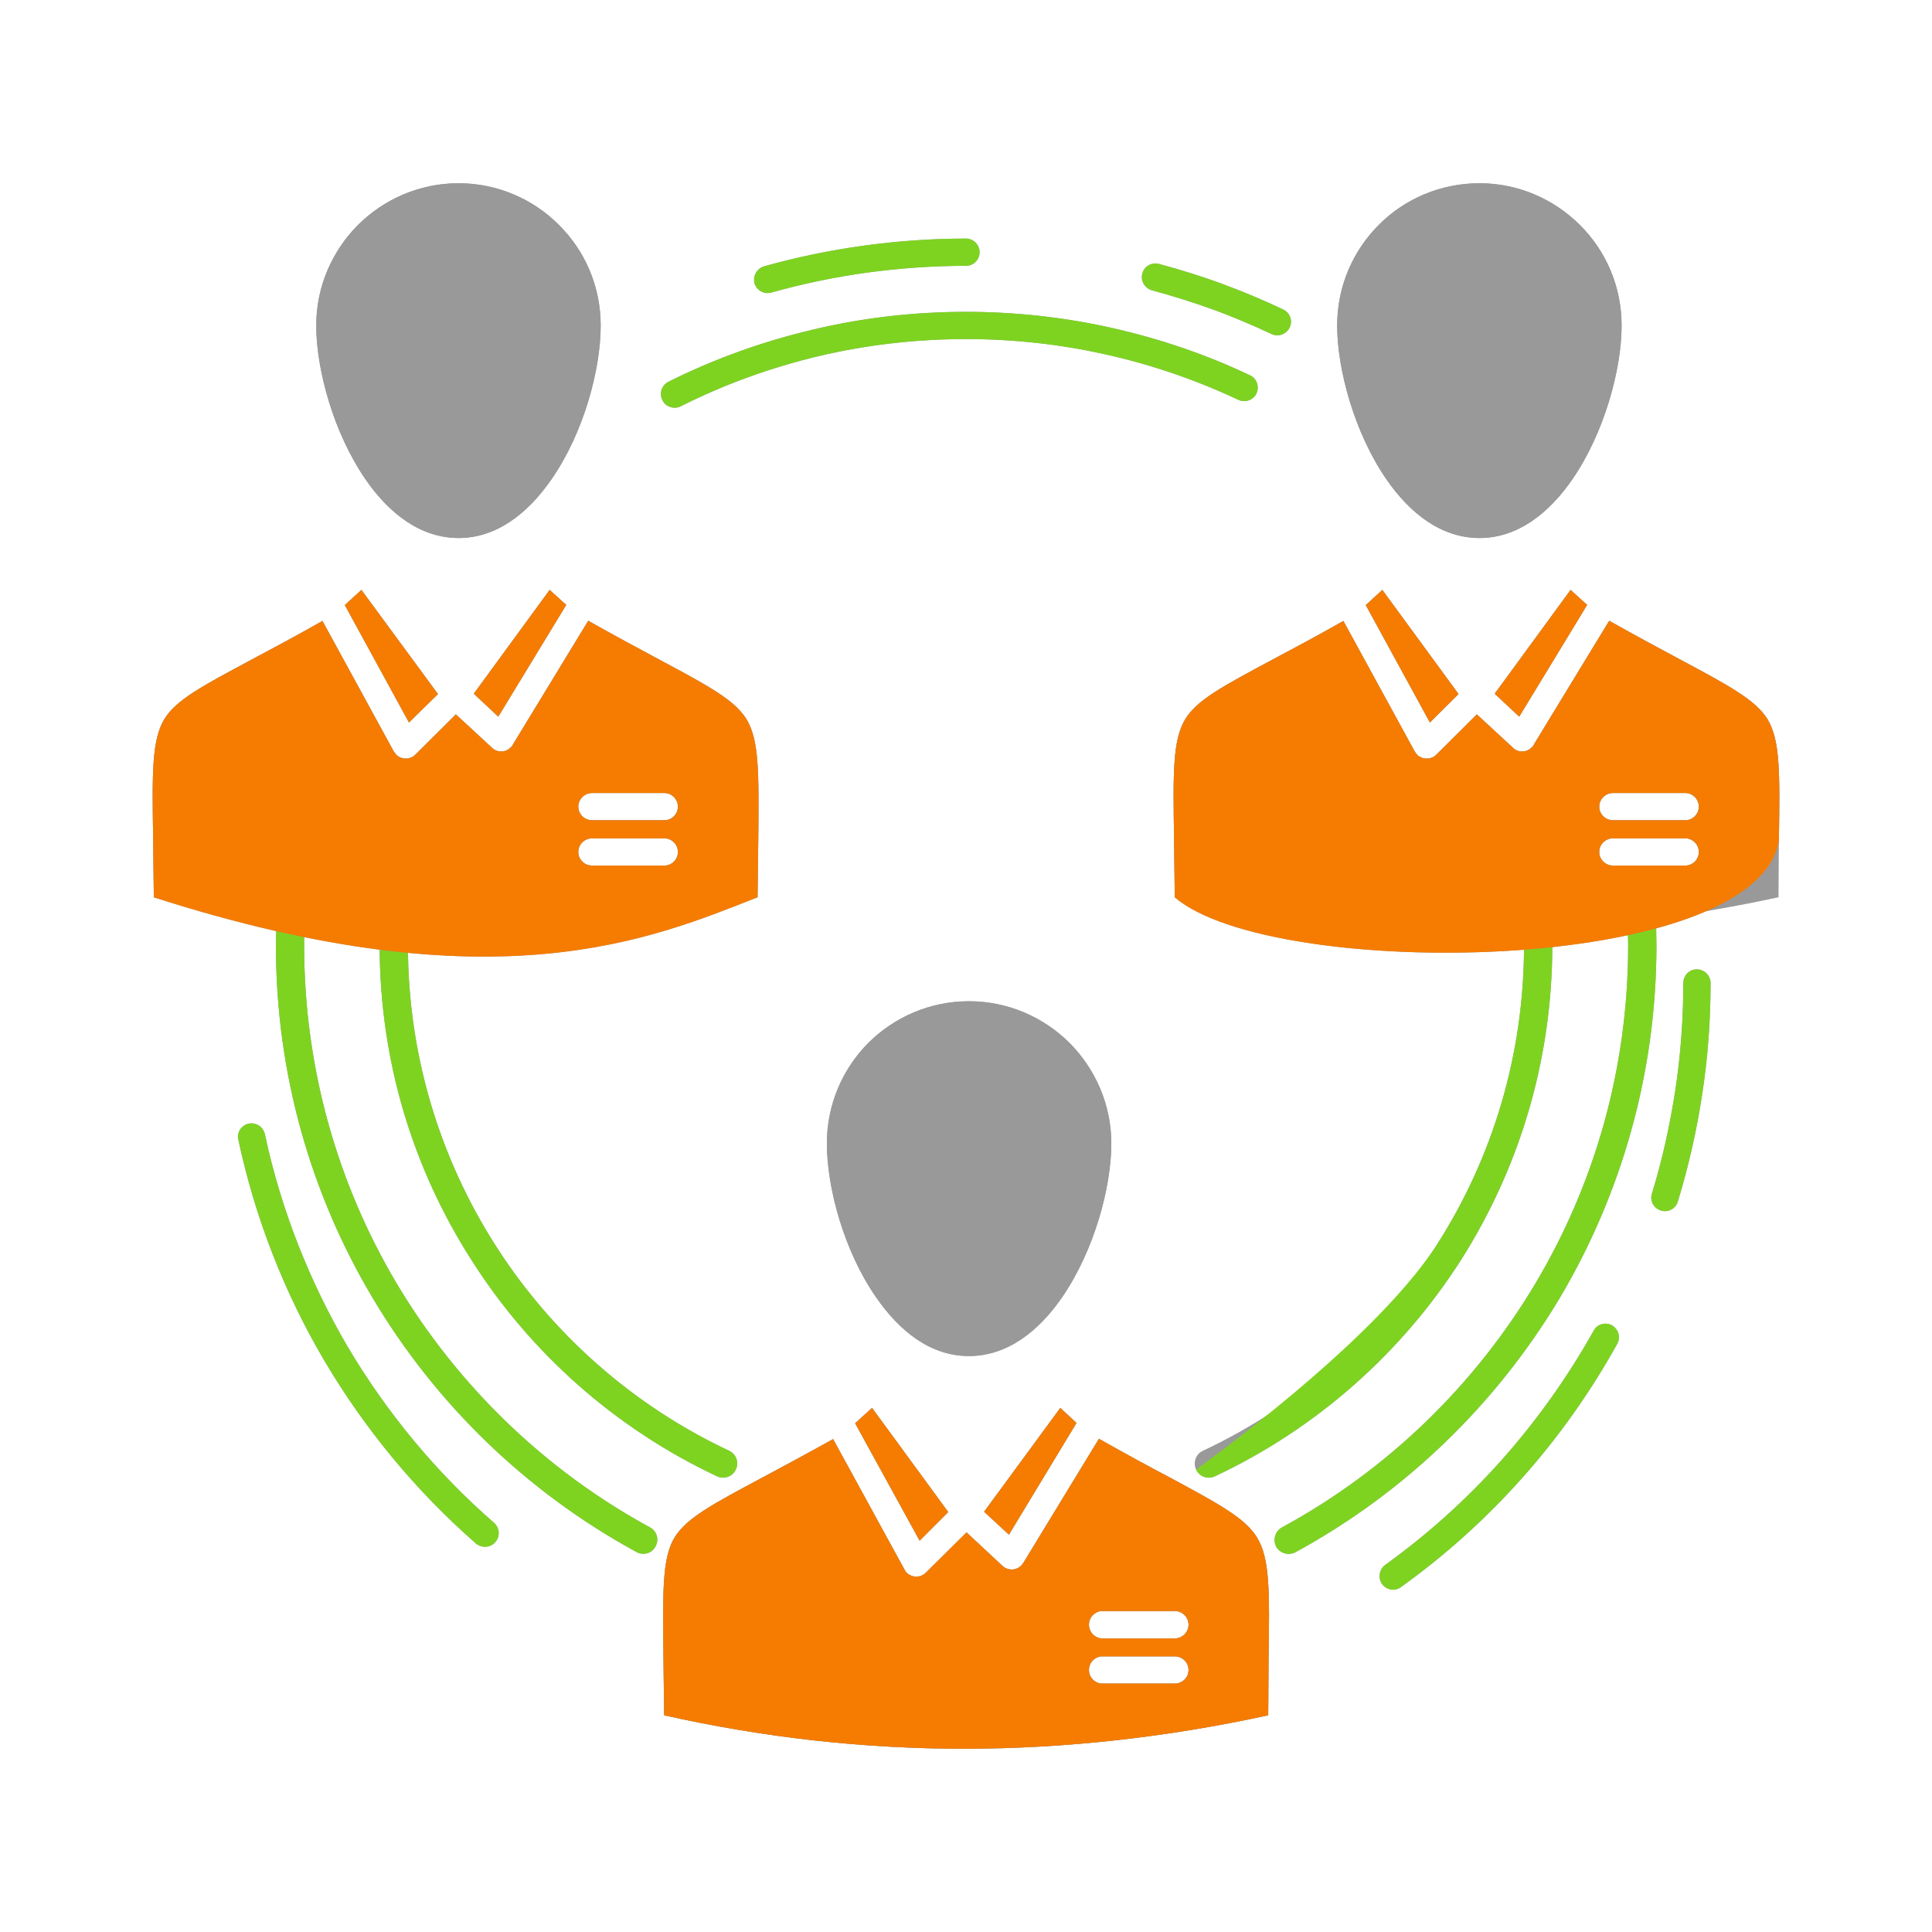 <?xml version="1.0" encoding="UTF-8" standalone="no"?>
<svg
   xmlns:dc="http://purl.org/dc/elements/1.1/"
   xmlns:cc="http://creativecommons.org/ns#"
   xmlns:rdf="http://www.w3.org/1999/02/22-rdf-syntax-ns#"
   xmlns:svg="http://www.w3.org/2000/svg"
   xmlns="http://www.w3.org/2000/svg"
   xmlns:sodipodi="http://sodipodi.sourceforge.net/DTD/sodipodi-0.dtd"
   xmlns:inkscape="http://www.inkscape.org/namespaces/inkscape"
   fill="#000000"
   width="800px"
   height="800px"
   viewBox="0 0 512 512"
   version="1.1"
   xml:space="preserve"
   id="svg8"
   sodipodi:docname="employees-orange.svg"
   inkscape:version="1.0.1 (3bc2e813f5, 2020-09-07)"
   inkscape:export-filename="C:\Users\keega\Documents\cannlytics\cannlytics\app\assets\images\icons\employees.png"
   inkscape:export-xdpi="96"
   inkscape:export-ydpi="96"><defs
   id="defs12" /><sodipodi:namedview
   pagecolor="#ffffff"
   bordercolor="#666666"
   borderopacity="1"
   objecttolerance="10"
   gridtolerance="10"
   guidetolerance="10"
   inkscape:pageopacity="0"
   inkscape:pageshadow="2"
   inkscape:window-width="1920"
   inkscape:window-height="1094"
   id="namedview10"
   showgrid="false"
   inkscape:zoom="0.70710678"
   inkscape:cx="284.63211"
   inkscape:cy="362.70851"
   inkscape:window-x="-11"
   inkscape:window-y="-11"
   inkscape:window-maximized="1"
   inkscape:current-layer="g4"
   inkscape:document-rotation="0" />

<g
   id="B_-_147_x2C__team_x2C__Business_x2C__communication_x2C__hierarchy_x2C__people_x2C__social_x2C__structure">

<g
   id="g4">

<path
   d="m 285.286,377.092 -4.296,-3.976 -20.192,27.503 6.577,6.077 z m -41.576,31.203 7.583,-7.584 -20.192,-27.595 -4.479,4.066 z m 48.43,37.873 c -1.921,0 -3.564,-1.599 -3.564,-3.608 0,-2.009 1.644,-3.609 3.564,-3.609 h 19.187 c 2.006,0 3.65,1.6 3.65,3.609 0,2.009 -1.645,3.608 -3.65,3.608 z m 0,-11.969 c -1.921,0 -3.564,-1.645 -3.564,-3.655 0,-1.965 1.644,-3.609 3.564,-3.609 h 19.187 c 2.006,0 3.65,1.645 3.65,3.609 0,2.011 -1.645,3.655 -3.65,3.655 z M 244.9,417.157 c -0.092,0.093 -0.276,0.184 -0.46,0.275 v 0.045 h -0.092 v 0 l -0.092,0.046 v 0 0 l -0.092,0.046 -0.092,0.046 h -0.085 v 0.046 h -0.093 v 0 l -0.091,0.045 v 0 0 h -0.092 v 0 l -0.093,0.047 v 0 h -0.091 v 0 h -0.092 v 0 l -0.092,0.044 v 0 h -0.092 v 0 h -0.086 v 0 h -0.092 v 0 h -0.092 v 0.046 h -0.092 -0.092 -0.092 l -0.092,-0.046 h -0.092 -0.092 -0.085 v 0 h -0.093 v -0.044 h -0.091 v 0 0 h -0.092 v 0 l -0.092,-0.047 v 0 h -0.092 l -0.092,-0.045 v 0 H 241.7 v 0 l -0.177,-0.092 h -0.093 l -0.092,-0.092 h -0.091 v 0 -0.045 h -0.093 v -0.046 h -0.092 v 0 -0.046 l -0.184,-0.091 v 0 l -0.091,-0.047 -0.178,-0.09 v -0.047 -0.045 h -0.092 v -0.046 l -0.092,-0.046 v 0 -0.046 h -0.092 v -0.046 -0.045 l -0.092,-0.046 v 0 -0.046 -0.046 h -0.092 v -0.045 0 l -0.092,-0.047 v 0 l -0.092,-0.137 v -0.045 l -0.177,-0.184 v 0 -0.091 l -0.093,-0.184 -0.091,-0.137 -18.825,-34.402 c -7.308,4.067 -13.616,7.447 -19.002,10.327 -12.978,6.943 -19.739,10.553 -22.936,15.624 -3.38,5.482 -3.196,14.025 -3.019,31.844 l 0.185,15.396 c 26.684,5.984 53.362,8.908 80.04,8.863 26.593,-0.047 53.363,-3.061 80.042,-8.863 l 0.092,-14.985 c 0.276,-17.954 0.369,-26.589 -3.104,-32.209 -3.197,-5.116 -10.052,-8.816 -23.205,-15.898 -5.395,-2.833 -11.611,-6.214 -18.643,-10.188 l -19.923,32.711 c -0.184,0.275 -0.361,0.549 -0.546,0.777 -1.367,1.462 -3.656,1.554 -5.117,0.183 l -9.504,-8.863 -10.78,10.691 v 0.045 h -0.093 v 0.046 0.046 h -0.091 v 0.046 0 l -0.092,0.046 v 0 l -0.093,0.045 v 0 0.047 z M 427.459,217.371 c -2.008,0 -3.65,-1.598 -3.65,-3.607 0,-1.966 1.643,-3.609 3.65,-3.609 h 19.186 c 1.92,0 3.564,1.644 3.564,3.609 0,2.009 -1.645,3.607 -3.564,3.607 z m 0,12.015 c -2.008,0 -3.65,-1.598 -3.65,-3.607 0,-2.012 1.643,-3.609 3.65,-3.609 h 19.186 c 1.92,0 3.564,1.598 3.564,3.609 0,2.009 -1.645,3.607 -3.564,3.607 z M 392.098,48.562 c -10.419,0 -19.917,4.202 -26.678,11.009 -6.854,6.854 -11.057,16.266 -11.057,26.682 0,11.65 4.564,28.462 13.063,40.798 6.215,9 14.529,15.532 24.672,15.532 10.05,0 18.363,-6.532 24.58,-15.532 8.498,-12.336 13.063,-29.148 13.063,-40.798 0,-10.416 -4.203,-19.827 -11.05,-26.634 -6.855,-6.809 -16.267,-11.057 -26.593,-11.057 z m 28.506,111.748 -4.381,-3.975 -20.106,27.503 6.491,6.077 z m -41.662,31.157 7.584,-7.537 -20.192,-27.595 -4.387,4.021 z M 121.547,48.562 c -10.419,0 -19.831,4.248 -26.686,11.057 -6.761,6.807 -11.057,16.218 -11.057,26.634 0,11.65 4.571,28.462 13.07,40.798 6.215,9 14.529,15.532 24.672,15.532 10.05,0 18.364,-6.532 24.58,-15.532 8.584,-12.336 13.063,-29.148 13.063,-40.798 0,-10.416 -4.202,-19.827 -11.057,-26.634 -6.761,-6.809 -16.265,-11.057 -26.585,-11.057 z m 28.506,111.748 -4.387,-3.975 -20.101,27.503 6.485,6.077 z m -41.668,31.157 7.675,-7.537 -20.285,-27.595 -4.387,4.021 z m 48.522,25.904 c -2.012,0 -3.657,-1.598 -3.657,-3.607 0,-1.966 1.645,-3.609 3.657,-3.609 h 19.187 c 1.921,0 3.565,1.644 3.565,3.609 0,2.009 -1.645,3.607 -3.565,3.607 z m 0,12.015 c -2.012,0 -3.657,-1.598 -3.657,-3.607 0,-2.012 1.645,-3.609 3.657,-3.609 h 19.187 c 1.921,0 3.565,1.598 3.565,3.609 0,2.009 -1.645,3.607 -3.565,3.607 z m 15.352,175.39 c 1.822,0.96 2.466,3.244 1.46,5.026 -0.915,1.827 -3.197,2.512 -5.025,1.507 C 139.728,395.548 115.516,372.203 98.704,343.876 82.437,316.556 73.118,284.622 73.118,250.54 l 0.091,-5.758 0.092,-1.233 c -10.873,-1.415 -21.745,-3.335 -32.532,-5.756 l -0.178,-15.442 c -0.276,-17.772 -0.369,-26.314 3.013,-31.843 3.104,-5.024 9.866,-8.634 22.844,-15.58 5.393,-2.877 11.786,-6.257 19.001,-10.37 l 18.824,34.447 0.093,0.137 0.092,0.183 0.091,0.046 v 0 l 0.185,0.229 v 0.044 l 0.085,0.093 v 0 0.044 0.045 l 0.092,0.046 v 0 0.046 0.045 h 0.091 v 0.046 0 l 0.093,0.046 v 0.046 l 0.092,0.045 v 0 0.046 h 0.091 v 0.046 l 0.093,0.045 v 0 l 0.184,0.092 v 0.046 0.045 l 0.178,0.092 h 0.092 v 0.045 0 l 0.091,0.046 v 0 0 l 0.093,0.044 v 0 l 0.184,0.093 v 0 l 0.276,0.044 v 0.048 h 0.086 v 0 l 0.091,0.044 v 0 0 l 0.093,0.045 v 0 h 0.091 v 0 h 0.092 v 0 l 0.093,0.046 v 0 h 0.091 v 0 h 0.185 v 0 h 0.177 v 0 h 0.184 0.091 v 0 0 h 0.092 v 0 h 0.093 v 0 h 0.091 v 0 l 0.092,-0.046 v 0 h 0.085 v 0 h 0.092 v 0 l 0.092,-0.045 v 0 h 0.092 v 0 -0.044 h 0.092 v 0 h 0.092 v -0.048 h 0.092 v 0 l 0.184,-0.044 v -0.045 0 l 0.092,-0.048 v 0 h 0.085 v -0.044 h 0.092 c 0.093,-0.091 0.276,-0.183 0.46,-0.274 v -0.046 0 l 0.092,-0.046 v 0 l 0.092,-0.045 v 0 -0.046 0 l 0.086,-0.046 v -0.045 l 0.091,-0.046 v 0 -0.046 l 0.093,-0.046 10.695,-10.645 9.59,8.864 c 1.46,1.369 3.657,1.279 5.025,-0.183 0.276,-0.229 0.461,-0.503 0.553,-0.778 l 19.917,-32.71 c 7.038,3.976 13.339,7.356 18.64,10.189 13.247,7.081 20.101,10.782 23.298,15.897 3.38,5.619 3.289,14.254 3.11,32.209 l -0.184,14.984 c -26.685,5.802 -53.363,8.818 -80.042,8.864 -4.202,0 -8.32,-0.091 -12.523,-0.229 0,1.371 -0.085,2.742 -0.085,4.113 0,29.148 8.498,56.331 23.021,79.22 14.99,23.619 36.551,42.717 62.137,54.73 1.829,0.869 2.65,3.107 1.736,4.935 -0.821,1.874 -3.11,2.696 -4.939,1.828 -26.862,-12.608 -49.521,-32.665 -65.235,-57.52 -15.352,-24.029 -24.218,-52.584 -24.218,-83.194 0,-1.462 0,-2.925 0.092,-4.433 -6.669,-0.366 -13.339,-0.913 -20.008,-1.644 l -0.092,0.501 v 5.575 c 0,32.711 8.958,63.367 24.488,89.544 16.18,27.143 39.385,49.574 67.168,64.696 z m 266.532,-161.319 0.092,1.279 0.093,5.804 c 0,34.127 -9.413,66.062 -25.587,93.382 -16.904,28.28 -41.115,51.672 -70.083,67.433 -1.829,0.959 -4.11,0.319 -5.116,-1.507 -0.914,-1.782 -0.277,-4.067 1.552,-5.072 27.776,-15.076 50.988,-37.508 67.163,-64.646 15.621,-26.224 24.572,-56.833 24.572,-89.59 l -0.085,-5.575 v -0.593 c -6.677,0.73 -13.438,1.325 -20.107,1.689 l 0.092,4.479 c 0,30.61 -8.859,59.165 -24.119,83.24 -15.806,24.809 -38.472,44.865 -65.335,57.474 -1.828,0.868 -4.11,0.046 -4.932,-1.783 -0.916,-1.872 -0.093,-4.11 1.736,-4.979 25.586,-11.968 47.146,-31.065 62.131,-54.73 14.621,-22.89 23.027,-50.072 23.027,-79.22 l -0.093,-4.113 c -4.11,0.137 -8.313,0.183 -12.517,0.229 -26.586,0.046 -53.363,-2.879 -79.949,-8.864 l -0.184,-15.442 c -0.277,-17.772 -0.369,-26.314 3.012,-31.843 3.111,-5.024 9.873,-8.634 22.844,-15.58 5.393,-2.877 11.787,-6.257 19.009,-10.37 l 18.825,34.447 0.085,0.137 0.093,0.183 v 0 l 0.092,0.046 v 0 0.091 0 l 0.092,0.046 v 0.044 0 0.048 l 0.092,0.044 0.092,0.093 v 0 0.044 0.045 l 0.093,0.046 v 0 0.046 l 0.093,0.045 v 0 0.046 h 0.092 v 0.046 0.046 l 0.086,0.045 v 0 0.046 h 0.091 v 0.046 0.045 h 0.093 l 0.092,0.092 0.092,0.046 v 0.045 l 0.184,0.092 h 0.093 v 0.045 0 l 0.093,0.046 v 0 0 l 0.092,0.044 v 0 l 0.177,0.093 v 0 l 0.185,0.044 0.092,0.048 v 0 h 0.093 l 0.091,0.044 v 0 h 0.094 v 0.045 0 h 0.092 v 0 h 0.085 v 0 l 0.093,0.046 v 0 h 0.092 v 0 h 0.184 v 0 h 0.185 v 0 h 0.185 0.086 v 0 0 h 0.091 v 0 h 0.093 v 0 h 0.092 v 0 l 0.092,-0.046 v 0 0 h 0.093 0.091 v 0 -0.045 h 0.093 v 0 h 0.093 v -0.044 h 0.085 v 0 h 0.093 v -0.048 h 0.092 v 0 l 0.092,-0.044 0.092,-0.045 v 0 l 0.092,-0.048 v 0 h 0.093 v -0.044 h 0.092 l 0.093,-0.046 0.177,-0.137 v 0 l 0.093,-0.045 0.092,-0.046 v -0.046 0 l 0.092,-0.046 v 0 -0.045 h 0.093 v -0.046 0 l 0.091,-0.046 v -0.045 l 0.093,-0.046 v 0 -0.046 l 0.093,-0.046 10.688,-10.645 9.598,8.864 c 1.367,1.369 3.65,1.279 5.024,-0.183 0.269,-0.229 0.454,-0.503 0.546,-0.778 l 19.916,-32.71 c 7.038,3.976 13.346,7.356 18.641,10.189 13.254,7.081 20.102,10.782 23.305,15.897 3.381,5.619 3.289,14.254 3.012,32.209 l -0.092,14.984 c -10.886,2.332 -21.667,4.25 -32.539,5.666 z M 180.389,107.679 c -1.829,0.868 -4.019,0.138 -4.841,-1.644 -0.914,-1.783 -0.185,-3.929 1.552,-4.843 12.063,-6.031 24.942,-10.692 38.373,-13.844 12.978,-3.106 26.593,-4.706 40.569,-4.706 13.163,0 26.133,1.462 38.563,4.248 12.787,2.879 25.127,7.083 36.638,12.565 1.829,0.822 2.559,2.969 1.735,4.797 -0.821,1.783 -3.012,2.559 -4.84,1.691 -11.057,-5.209 -22.844,-9.274 -35.092,-12.016 -11.871,-2.65 -24.211,-4.067 -37.005,-4.067 -13.431,0 -26.494,1.554 -38.925,4.477 -12.878,3.063 -25.217,7.54 -36.727,13.342 z M 305.295,76.932 c -1.922,-0.549 -3.104,-2.513 -2.559,-4.431 0.453,-1.92 2.467,-3.062 4.387,-2.559 5.664,1.508 11.326,3.289 16.721,5.253 l 0.092,0.048 c 5.479,2.009 10.872,4.293 16.082,6.761 1.828,0.822 2.65,3.015 1.736,4.797 -0.822,1.781 -3.02,2.559 -4.756,1.735 -5.025,-2.375 -10.229,-4.568 -15.438,-6.486 l -0.184,-0.046 c -5.302,-1.92 -10.688,-3.609 -16.081,-5.072 z m -100.879,0.593 c -1.914,0.549 -3.927,-0.593 -4.473,-2.467 -0.46,-1.918 0.638,-3.928 2.559,-4.477 8.591,-2.421 17.45,-4.248 26.402,-5.481 8.958,-1.233 18.002,-1.873 27.138,-1.873 1.921,0 3.565,1.644 3.565,3.608 0,2.011 -1.645,3.609 -3.565,3.609 -8.952,0 -17.634,0.641 -26.131,1.783 -8.676,1.188 -17.175,2.968 -25.495,5.298 z m -73.457,326.064 c 1.46,1.326 1.645,3.609 0.27,5.117 -1.277,1.462 -3.565,1.645 -5.118,0.32 C 110.305,395.183 96.69,378.78 85.909,360.506 75.399,342.643 67.637,322.951 63.158,302.027 c -0.46,-1.918 0.822,-3.838 2.743,-4.248 1.915,-0.412 3.834,0.822 4.295,2.786 4.289,20.147 11.873,39.107 21.929,56.332 10.413,17.544 23.481,33.352 38.834,46.692 z m 291.382,-50.941 c 0.915,-1.735 3.11,-2.374 4.848,-1.417 1.729,1.007 2.374,3.199 1.368,4.937 -7.039,12.7 -15.443,24.578 -25.035,35.358 -9.596,10.783 -20.375,20.561 -32.255,29.059 -1.552,1.188 -3.841,0.821 -5.024,-0.823 -1.099,-1.599 -0.73,-3.838 0.822,-5.025 11.325,-8.131 21.744,-17.543 31.064,-28.005 9.228,-10.417 17.357,-21.839 24.212,-34.084 z M 446.099,260.5 c 0,-1.964 1.552,-3.609 3.564,-3.609 2.012,0 3.657,1.646 3.657,3.609 0,9.96 -0.736,19.781 -2.197,29.33 -1.46,9.777 -3.656,19.325 -6.484,28.6 -0.546,1.874 -2.559,2.971 -4.479,2.375 -1.922,-0.593 -3.014,-2.603 -2.375,-4.522 2.742,-8.862 4.748,-18.046 6.215,-27.503 1.369,-9.183 2.099,-18.64 2.099,-28.28 z m -189.327,4.843 c -10.412,0 -19.825,4.248 -26.678,11.057 -6.762,6.807 -10.964,16.264 -10.964,26.634 0,11.649 4.479,28.463 13.069,40.799 6.209,8.999 14.431,15.533 24.573,15.533 10.142,0 18.463,-6.534 24.672,-15.533 8.499,-12.336 13.069,-29.149 13.069,-40.799 0,-10.37 -4.295,-19.827 -11.057,-26.634 -6.852,-6.809 -16.265,-11.057 -26.684,-11.057 z"
   style="clip-rule:evenodd;fill:#999999;fill-opacity:1;fill-rule:evenodd"
   id="path2"
   sodipodi:nodetypes="ccccccccccsssssssssssssscccccccccccccccccccccccccccccccccccccccccccccccccccccccccccccccccccccccccccccccccccccccccccccccccccccccccccccccccccccccccccccccssssssssssssssscscscscsccccccccccscscscscsccccccccccsssssssssssssscccccccccccccccccccccccccccccccccccccccccccccccccccccccccccccccccccccccccccccccccccccccccccccccccccccccccccccccccccccccccccccccccccccccscccccscccsccccccccccccccccccccccccccccccccccccccccccccccccccccccccccccccccccccccccccccccccccccccccccccccccccccccccccccccccccccccccccccccccccccccccccccccccccccccccccccccccccccscccccscccccccccccccccccsssccccccccccccccccccccssscccccsscscscscs" />

<path
   d="m 172.259,404.776 c 1.822,0.96 2.466,3.244 1.46,5.026 -0.915,1.827 -3.197,2.512 -5.025,1.507 -28.966,-15.761 -53.178,-39.106 -69.99,-67.433 -16.267,-27.32 -25.586,-59.254 -25.586,-93.336 l 0.091,-5.758 0.092,-1.233 c 1.928,-11.676 35.899,-4.795 34.808,6.989 0,29.148 8.498,56.331 23.021,79.22 14.99,23.619 36.551,42.717 62.137,54.73 1.829,0.869 2.65,3.107 1.736,4.935 -0.821,1.874 -3.11,2.696 -4.939,1.828 -26.862,-12.608 -49.521,-32.665 -65.235,-57.52 -15.352,-24.029 -24.218,-52.584 -24.218,-83.194 0,-1.462 0,-2.925 0.092,-4.433 -6.669,-0.366 -13.339,-0.913 -20.008,-1.644 l -0.092,0.501 v 5.575 c 0,32.711 8.958,63.367 24.488,89.544 16.18,27.143 39.385,49.574 67.168,64.696 z M 438.791,243.457 l 0.092,1.279 0.093,5.804 c 0,34.127 -9.413,66.062 -25.587,93.382 -16.904,28.28 -41.115,51.672 -70.083,67.433 -1.829,0.959 -4.11,0.319 -5.116,-1.507 -0.914,-1.782 -0.277,-4.067 1.552,-5.072 27.776,-15.076 50.988,-37.508 67.163,-64.646 15.621,-26.224 24.572,-56.833 24.572,-89.59 l -0.085,-5.575 v -0.593 c -6.677,0.73 -13.438,1.325 -20.107,1.689 l 0.092,4.479 c 0,30.61 -8.859,59.165 -24.119,83.24 -15.806,24.809 -38.472,44.865 -65.335,57.474 -1.828,0.868 -4.11,0.046 -4.932,-1.783 20.469,-15.022 50.693,-39.396 63.867,-59.709 14.621,-22.89 23.027,-50.072 23.027,-79.22 l -0.093,-4.113 c 20.841,-25.439 35.091,-1.693 34.999,-2.972 z M 180.389,107.679 c -1.829,0.868 -4.019,0.138 -4.841,-1.644 -0.914,-1.783 -0.185,-3.929 1.552,-4.843 12.063,-6.031 24.942,-10.692 38.373,-13.844 C 228.451,84.242 242.066,82.642 256.042,82.642 c 13.163,0 26.133,1.462 38.563,4.248 12.787,2.879 25.127,7.083 36.638,12.565 1.829,0.822 2.559,2.969 1.735,4.797 -0.821,1.783 -3.012,2.559 -4.84,1.691 -11.057,-5.209 -22.844,-9.274 -35.092,-12.016 -11.871,-2.65 -24.211,-4.067 -37.005,-4.067 -13.431,0 -26.494,1.554 -38.925,4.477 -12.878,3.063 -25.217,7.54 -36.727,13.342 z M 305.295,76.932 c -1.922,-0.549 -3.104,-2.513 -2.559,-4.431 0.453,-1.92 2.467,-3.062 4.387,-2.559 5.664,1.508 11.326,3.289 16.721,5.253 l 0.092,0.048 c 5.479,2.009 10.872,4.293 16.082,6.761 1.828,0.822 2.65,3.015 1.736,4.797 -0.822,1.781 -3.02,2.559 -4.756,1.735 C 331.973,86.161 326.769,83.968 321.56,82.05 l -0.184,-0.046 c -5.302,-1.92 -10.688,-3.609 -16.081,-5.072 z m -100.879,0.593 c -1.914,0.549 -3.927,-0.593 -4.473,-2.467 -0.46,-1.918 0.638,-3.928 2.559,-4.477 8.591,-2.421 17.45,-4.248 26.402,-5.481 8.958,-1.233 18.002,-1.873 27.138,-1.873 1.921,0 3.565,1.644 3.565,3.608 0,2.011 -1.645,3.609 -3.565,3.609 -8.952,0 -17.634,0.641 -26.131,1.783 -8.676,1.188 -17.175,2.968 -25.495,5.298 z m -73.457,326.064 c 1.46,1.326 1.645,3.609 0.27,5.117 -1.277,1.462 -3.565,1.645 -5.118,0.32 -15.806,-13.843 -29.421,-30.246 -40.202,-48.52 -10.51,-17.863 -18.272,-37.555 -22.751,-58.479 -0.46,-1.918 0.822,-3.838 2.743,-4.248 1.915,-0.412 3.834,0.822 4.295,2.786 4.289,20.147 11.873,39.107 21.929,56.332 10.413,17.544 23.481,33.352 38.834,46.692 z M 422.341,352.648 c 0.915,-1.735 3.11,-2.374 4.848,-1.417 1.729,1.007 2.374,3.199 1.368,4.937 -7.039,12.7 -15.443,24.578 -25.035,35.358 -9.596,10.783 -20.375,20.561 -32.255,29.059 -1.552,1.188 -3.841,0.821 -5.024,-0.823 -1.099,-1.599 -0.73,-3.838 0.822,-5.025 11.325,-8.131 21.744,-17.543 31.064,-28.005 9.228,-10.417 17.357,-21.839 24.212,-34.084 z M 446.099,260.5 c 0,-1.964 1.552,-3.609 3.564,-3.609 2.012,0 3.657,1.646 3.657,3.609 0,9.96 -0.736,19.781 -2.197,29.33 -1.46,9.777 -3.656,19.325 -6.484,28.6 -0.546,1.874 -2.559,2.971 -4.479,2.375 -1.922,-0.593 -3.014,-2.603 -2.375,-4.522 2.742,-8.862 4.748,-18.046 6.215,-27.503 1.369,-9.183 2.099,-18.64 2.099,-28.28 z"
   style="clip-rule:evenodd;fill:#7ed321;fill-opacity:1;fill-rule:evenodd;stroke-width:1"
   id="path2-0"
   sodipodi:nodetypes="sccccccccccccscccscsscccccccccccccccccccccccccscccccscccccccccccccccccsssccccccccccccccccccccssscccccs" /><path
   d="m 285.286,377.092 -4.296,-3.976 -20.192,27.503 6.577,6.077 z m -41.576,31.203 7.583,-7.584 -20.192,-27.595 -4.479,4.066 z m 48.43,37.873 c -1.921,0 -3.564,-1.599 -3.564,-3.608 0,-2.009 1.644,-3.609 3.564,-3.609 h 19.187 c 2.006,0 3.65,1.6 3.65,3.609 0,2.009 -1.645,3.608 -3.65,3.608 z m 0,-11.969 c -1.921,0 -3.564,-1.645 -3.564,-3.655 0,-1.965 1.644,-3.609 3.564,-3.609 h 19.187 c 2.006,0 3.65,1.645 3.65,3.609 0,2.011 -1.645,3.655 -3.65,3.655 z M 244.9,417.157 c -0.092,0.093 -0.276,0.184 -0.46,0.275 v 0.045 h -0.092 v 0 l -0.092,0.046 v 0 0 l -0.092,0.046 -0.092,0.046 h -0.085 v 0.046 h -0.093 v 0 l -0.091,0.045 v 0 0 h -0.092 v 0 l -0.093,0.047 v 0 h -0.091 v 0 h -0.092 v 0 l -0.092,0.044 v 0 h -0.092 v 0 h -0.086 v 0 h -0.092 v 0 h -0.092 v 0.046 h -0.092 -0.092 -0.092 l -0.092,-0.046 h -0.092 -0.092 -0.085 v 0 h -0.093 v -0.044 h -0.091 v 0 0 h -0.092 v 0 l -0.092,-0.047 v 0 h -0.092 l -0.092,-0.045 v 0 H 241.7 v 0 l -0.177,-0.092 h -0.093 l -0.092,-0.092 h -0.091 v 0 -0.045 h -0.093 v -0.046 h -0.092 v 0 -0.046 l -0.184,-0.091 v 0 l -0.091,-0.047 -0.178,-0.09 v -0.047 -0.045 h -0.092 v -0.046 l -0.092,-0.046 v 0 -0.046 h -0.092 v -0.046 -0.045 l -0.092,-0.046 v 0 -0.046 -0.046 h -0.092 v -0.045 0 l -0.092,-0.047 v 0 l -0.092,-0.137 v -0.045 l -0.177,-0.184 v 0 -0.091 l -0.093,-0.184 -0.091,-0.137 -18.825,-34.402 c -7.308,4.067 -13.616,7.447 -19.002,10.327 -12.978,6.943 -19.739,10.553 -22.936,15.624 -3.38,5.482 -3.196,14.025 -3.019,31.844 l 0.185,15.396 c 26.684,5.984 53.362,8.908 80.04,8.863 26.593,-0.047 53.363,-3.061 80.042,-8.863 l 0.092,-14.985 c 0.276,-17.954 0.369,-26.589 -3.104,-32.209 -3.197,-5.116 -10.052,-8.816 -23.205,-15.898 -5.395,-2.833 -11.611,-6.214 -18.643,-10.188 l -19.923,32.711 c -0.184,0.275 -0.361,0.549 -0.546,0.777 -1.367,1.462 -3.656,1.554 -5.117,0.183 l -9.504,-8.863 -10.78,10.691 v 0.045 h -0.093 v 0.046 0.046 h -0.091 v 0.046 0 l -0.092,0.046 v 0 l -0.093,0.045 v 0 0.047 z M 427.459,217.371 c -2.008,0 -3.65,-1.598 -3.65,-3.607 0,-1.966 1.643,-3.609 3.65,-3.609 h 19.186 c 1.92,0 3.564,1.644 3.564,3.609 0,2.009 -1.645,3.607 -3.564,3.607 z m 0,12.015 c -2.008,0 -3.65,-1.598 -3.65,-3.607 0,-2.012 1.643,-3.609 3.65,-3.609 h 19.186 c 1.92,0 3.564,1.598 3.564,3.609 0,2.009 -1.645,3.607 -3.564,3.607 z M 392.098,48.562 c -10.419,0 -19.917,4.202 -26.678,11.009 -6.854,6.854 -11.057,16.266 -11.057,26.682 0,11.65 4.564,28.462 13.063,40.798 6.215,9 14.529,15.532 24.672,15.532 10.05,0 18.363,-6.532 24.58,-15.532 8.498,-12.336 13.063,-29.148 13.063,-40.798 0,-10.416 -4.203,-19.827 -11.05,-26.634 -6.855,-6.809 -16.267,-11.057 -26.593,-11.057 z M 420.604,160.31 l -4.381,-3.975 -20.106,27.503 6.491,6.077 z m -41.662,31.157 7.584,-7.537 -20.192,-27.595 -4.387,4.021 z M 121.547,48.562 c -10.419,0 -19.831,4.248 -26.686,11.057 -6.761,6.807 -11.057,16.218 -11.057,26.634 0,11.65 4.571,28.462 13.07,40.798 6.215,9 14.529,15.532 24.672,15.532 10.05,0 18.364,-6.532 24.58,-15.532 8.584,-12.336 13.063,-29.148 13.063,-40.798 0,-10.416 -4.202,-19.827 -11.057,-26.634 -6.761,-6.809 -16.265,-11.057 -26.585,-11.057 z M 150.053,160.31 l -4.387,-3.975 -20.101,27.503 6.485,6.077 z m -41.668,31.157 7.675,-7.537 -20.285,-27.595 -4.387,4.021 z m 48.522,25.904 c -2.012,0 -3.657,-1.598 -3.657,-3.607 0,-1.966 1.645,-3.609 3.657,-3.609 h 19.187 c 1.921,0 3.565,1.644 3.565,3.609 0,2.009 -1.645,3.607 -3.565,3.607 z m 0,12.015 c -2.012,0 -3.657,-1.598 -3.657,-3.607 0,-2.012 1.645,-3.609 3.657,-3.609 h 19.187 c 1.921,0 3.565,1.598 3.565,3.609 0,2.009 -1.645,3.607 -3.565,3.607 z m -116.138,8.407 -0.178,-15.442 c -0.276,-17.772 -0.369,-26.314 3.013,-31.843 3.104,-5.024 9.866,-8.634 22.844,-15.58 5.393,-2.877 11.786,-6.257 19.001,-10.37 l 18.824,34.447 0.093,0.137 0.092,0.183 0.091,0.046 v 0 l 0.185,0.229 v 0.044 l 0.085,0.093 v 0 0.044 0.045 l 0.092,0.046 v 0 0.046 0.045 h 0.091 v 0.046 0 l 0.093,0.046 v 0.046 l 0.092,0.045 v 0 0.046 h 0.091 v 0.046 l 0.093,0.045 v 0 l 0.184,0.092 v 0.046 0.045 l 0.178,0.092 h 0.092 v 0.045 0 l 0.091,0.046 v 0 0 l 0.093,0.044 v 0 l 0.184,0.093 v 0 l 0.276,0.044 v 0.048 h 0.086 v 0 l 0.091,0.044 v 0 0 l 0.093,0.045 v 0 h 0.091 v 0 h 0.092 v 0 l 0.093,0.046 v 0 h 0.091 v 0 h 0.185 v 0 h 0.177 v 0 h 0.184 0.091 v 0 0 h 0.092 v 0 h 0.093 v 0 h 0.091 v 0 l 0.092,-0.046 v 0 h 0.085 v 0 h 0.092 v 0 l 0.092,-0.045 v 0 h 0.092 v 0 -0.044 h 0.092 v 0 h 0.092 v -0.048 h 0.092 v 0 l 0.184,-0.044 v -0.045 0 l 0.092,-0.048 v 0 h 0.085 v -0.044 h 0.092 c 0.093,-0.091 0.276,-0.183 0.46,-0.274 v -0.046 0 l 0.092,-0.046 v 0 l 0.092,-0.045 v 0 -0.046 0 l 0.086,-0.046 v -0.045 l 0.091,-0.046 v 0 -0.046 l 0.093,-0.046 10.695,-10.645 9.59,8.864 c 1.46,1.369 3.657,1.279 5.025,-0.183 0.276,-0.229 0.461,-0.503 0.553,-0.778 l 19.917,-32.71 c 7.038,3.976 13.339,7.356 18.64,10.189 13.247,7.081 20.101,10.782 23.298,15.897 3.38,5.619 3.289,14.254 3.11,32.209 l -0.184,14.984 c -27.834,10.894 -69.324,29.12 -159.99,0.003 z m 270.557,0.001 -0.184,-15.442 c -0.277,-17.772 -0.369,-26.314 3.012,-31.843 3.111,-5.024 9.873,-8.634 22.844,-15.58 5.393,-2.877 11.787,-6.257 19.009,-10.37 l 18.825,34.447 0.085,0.137 0.093,0.183 v 0 l 0.092,0.046 v 0 0.091 0 l 0.092,0.046 v 0.044 0 0.048 l 0.092,0.044 0.092,0.093 v 0 0.044 0.045 l 0.093,0.046 v 0 0.046 l 0.093,0.045 v 0 0.046 h 0.092 v 0.046 0.046 l 0.086,0.045 v 0 0.046 h 0.091 v 0.046 0.045 h 0.093 l 0.092,0.092 0.092,0.046 v 0.045 l 0.184,0.092 h 0.093 v 0.045 0 l 0.093,0.046 v 0 0 l 0.092,0.044 v 0 l 0.177,0.093 v 0 l 0.185,0.044 0.092,0.048 v 0 h 0.093 l 0.091,0.044 v 0 h 0.094 v 0.045 0 h 0.092 v 0 h 0.085 v 0 l 0.093,0.046 v 0 h 0.092 v 0 h 0.184 v 0 h 0.185 v 0 h 0.185 0.086 v 0 0 h 0.091 v 0 h 0.093 v 0 h 0.092 v 0 l 0.092,-0.046 v 0 0 h 0.093 0.091 v 0 -0.045 h 0.093 v 0 h 0.093 v -0.044 h 0.085 v 0 h 0.093 v -0.048 h 0.092 v 0 l 0.092,-0.044 0.092,-0.045 v 0 l 0.092,-0.048 v 0 h 0.093 v -0.044 h 0.092 l 0.093,-0.046 0.177,-0.137 v 0 l 0.093,-0.045 0.092,-0.046 v -0.046 0 l 0.092,-0.046 v 0 -0.045 h 0.093 v -0.046 0 l 0.091,-0.046 v -0.045 l 0.093,-0.046 v 0 -0.046 l 0.093,-0.046 10.688,-10.645 9.598,8.864 c 1.367,1.369 3.65,1.279 5.024,-0.183 0.269,-0.229 0.454,-0.503 0.546,-0.778 L 426.464,164.512 c 7.038,3.976 13.346,7.356 18.641,10.189 13.254,7.081 20.102,10.782 23.305,15.897 3.381,5.619 3.289,14.254 3.012,32.209 -6.096,35.682 -134.137,37.245 -160.096,14.987 z m -54.554,27.549 c -10.412,0 -19.825,4.248 -26.678,11.057 -6.762,6.807 -10.964,16.264 -10.964,26.634 0,11.649 4.479,28.463 13.069,40.799 6.209,8.999 14.431,15.533 24.573,15.533 10.142,0 18.463,-6.534 24.672,-15.533 8.499,-12.336 13.069,-29.149 13.069,-40.799 0,-10.37 -4.295,-19.827 -11.057,-26.634 -6.852,-6.809 -16.265,-11.057 -26.684,-11.057 z"
   style="clip-rule:evenodd;fill:#999999;fill-opacity:1;fill-rule:evenodd;stroke-width:1"
   id="path2-6"
   sodipodi:nodetypes="ccccccccccsssssssssssssscccccccccccccccccccccccccccccccccccccccccccccccccccccccccccccccccccccccccccccccccccccccccccccccccccccccccccccccccccccccccccccccssssssssssssssscscscscsccccccccccscscscscsccccccccccsssssssssssssscccccccccccccccccccccccccccccccccccccccccccccccccccccccccccccccccccccccccccccccccccccccccccccccccccccccccccccccccccccccccccccccccccccccccccccccccccccccccccccccccccccccccccccccccccccccccccccccccccccccccccccccccccccccccccccccccccccccccccccccccccccccccccccccccccccccscscscscs" /><path
   d="m 285.286,377.092 -4.296,-3.976 -20.192,27.503 6.577,6.077 z m -41.576,31.203 7.583,-7.584 -20.192,-27.595 -4.479,4.066 z m 48.43,37.873 c -1.921,0 -3.564,-1.599 -3.564,-3.608 0,-2.009 1.644,-3.609 3.564,-3.609 h 19.187 c 2.006,0 3.65,1.6 3.65,3.609 0,2.009 -1.645,3.608 -3.65,3.608 z m 0,-11.969 c -1.921,0 -3.564,-1.645 -3.564,-3.655 0,-1.965 1.644,-3.609 3.564,-3.609 h 19.187 c 2.006,0 3.65,1.645 3.65,3.609 0,2.011 -1.645,3.655 -3.65,3.655 z M 244.9,417.157 c -0.092,0.093 -0.276,0.184 -0.46,0.275 v 0.045 h -0.092 v 0 l -0.092,0.046 v 0 0 l -0.092,0.046 -0.092,0.046 h -0.085 v 0.046 h -0.093 v 0 l -0.091,0.045 v 0 0 h -0.092 v 0 l -0.093,0.047 v 0 h -0.091 v 0 h -0.092 v 0 l -0.092,0.044 v 0 h -0.092 v 0 h -0.086 v 0 h -0.092 v 0 h -0.092 v 0.046 h -0.092 -0.092 -0.092 l -0.092,-0.046 h -0.092 -0.092 -0.085 v 0 h -0.093 v -0.044 h -0.091 v 0 0 h -0.092 v 0 l -0.092,-0.047 v 0 h -0.092 l -0.092,-0.045 v 0 h -0.092 v 0 l -0.177,-0.092 h -0.093 l -0.092,-0.092 h -0.091 v 0 -0.045 h -0.093 v -0.046 h -0.092 v 0 -0.046 l -0.184,-0.091 v 0 l -0.091,-0.047 -0.178,-0.09 v -0.047 -0.045 h -0.092 v -0.046 l -0.092,-0.046 v 0 -0.046 h -0.092 v -0.046 -0.045 l -0.092,-0.046 v 0 -0.046 -0.046 h -0.092 v -0.045 0 l -0.092,-0.047 v 0 l -0.092,-0.137 v -0.045 l -0.177,-0.184 v 0 -0.091 l -0.093,-0.184 -0.091,-0.137 -18.825,-34.402 c -7.308,4.067 -13.616,7.447 -19.002,10.327 -12.978,6.943 -19.739,10.553 -22.936,15.624 -3.38,5.482 -3.196,14.025 -3.019,31.844 l 0.185,15.396 c 26.684,5.984 53.362,8.908 80.04,8.863 26.593,-0.047 53.363,-3.061 80.042,-8.863 l 0.092,-14.985 c 0.276,-17.954 0.369,-26.589 -3.104,-32.209 -3.197,-5.116 -10.052,-8.816 -23.205,-15.898 -5.395,-2.833 -11.611,-6.214 -18.643,-10.188 l -19.923,32.711 c -0.184,0.275 -0.361,0.549 -0.546,0.777 -1.367,1.462 -3.656,1.554 -5.117,0.183 l -9.504,-8.863 -10.78,10.691 v 0.045 h -0.093 v 0.046 0.046 h -0.091 v 0.046 0 l -0.092,0.046 v 0 l -0.093,0.045 v 0 0.047 z M 427.459,217.371 c -2.008,0 -3.65,-1.598 -3.65,-3.607 0,-1.966 1.643,-3.609 3.65,-3.609 h 19.186 c 1.92,0 3.564,1.644 3.564,3.609 0,2.009 -1.645,3.607 -3.564,3.607 z m 0,12.015 c -2.008,0 -3.65,-1.598 -3.65,-3.607 0,-2.012 1.643,-3.609 3.65,-3.609 h 19.186 c 1.92,0 3.564,1.598 3.564,3.609 0,2.009 -1.645,3.607 -3.564,3.607 z m -6.855,-69.076 -4.381,-3.975 -20.106,27.503 6.491,6.077 z m -41.662,31.157 7.584,-7.537 -20.192,-27.595 -4.387,4.021 z M 150.053,160.31 l -4.387,-3.975 -20.101,27.503 6.485,6.077 z m -41.668,31.157 7.675,-7.537 -20.285,-27.595 -4.387,4.021 z m 48.522,25.904 c -2.012,0 -3.657,-1.598 -3.657,-3.607 0,-1.966 1.645,-3.609 3.657,-3.609 h 19.187 c 1.921,0 3.565,1.644 3.565,3.609 0,2.009 -1.645,3.607 -3.565,3.607 z m 0,12.015 c -2.012,0 -3.657,-1.598 -3.657,-3.607 0,-2.012 1.645,-3.609 3.657,-3.609 h 19.187 c 1.921,0 3.565,1.598 3.565,3.609 0,2.009 -1.645,3.607 -3.565,3.607 z m -116.138,8.407 -0.178,-15.442 c -0.276,-17.772 -0.369,-26.314 3.013,-31.843 3.104,-5.024 9.866,-8.634 22.844,-15.58 5.393,-2.877 11.786,-6.257 19.001,-10.37 l 18.824,34.447 0.093,0.137 0.092,0.183 0.091,0.046 v 0 l 0.185,0.229 v 0.044 l 0.085,0.093 v 0 0.044 0.045 l 0.092,0.046 v 0 0.046 0.045 h 0.091 v 0.046 0 l 0.093,0.046 v 0.046 l 0.092,0.045 v 0 0.046 h 0.091 v 0.046 l 0.093,0.045 v 0 l 0.184,0.092 v 0.046 0.045 l 0.178,0.092 h 0.092 v 0.045 0 l 0.091,0.046 v 0 0 l 0.093,0.044 v 0 l 0.184,0.093 v 0 l 0.276,0.044 v 0.048 h 0.086 v 0 l 0.091,0.044 v 0 0 l 0.093,0.045 v 0 h 0.091 v 0 h 0.092 v 0 l 0.093,0.046 v 0 h 0.091 v 0 h 0.185 v 0 h 0.177 v 0 h 0.184 0.091 v 0 0 h 0.092 v 0 h 0.093 v 0 h 0.091 v 0 l 0.092,-0.046 v 0 h 0.085 v 0 h 0.092 v 0 l 0.092,-0.045 v 0 h 0.092 v 0 -0.044 h 0.092 v 0 h 0.092 v -0.048 h 0.092 v 0 l 0.184,-0.044 v -0.045 0 l 0.092,-0.048 v 0 h 0.085 v -0.044 h 0.092 c 0.093,-0.091 0.276,-0.183 0.46,-0.274 v -0.046 0 l 0.092,-0.046 v 0 l 0.092,-0.045 v 0 -0.046 0 l 0.086,-0.046 v -0.045 l 0.091,-0.046 v 0 -0.046 l 0.093,-0.046 10.695,-10.645 9.59,8.864 c 1.46,1.369 3.657,1.279 5.025,-0.183 0.276,-0.229 0.461,-0.503 0.553,-0.778 l 19.917,-32.71 c 7.038,3.976 13.339,7.356 18.64,10.189 13.247,7.081 20.101,10.782 23.298,15.897 3.38,5.619 3.289,14.254 3.11,32.209 l -0.184,14.984 c -27.834,10.894 -69.324,29.12 -159.99,0.003 z m 270.557,0.001 -0.184,-15.442 c -0.277,-17.772 -0.369,-26.314 3.012,-31.843 3.111,-5.024 9.873,-8.634 22.844,-15.58 5.393,-2.877 11.787,-6.257 19.009,-10.37 l 18.825,34.447 0.085,0.137 0.093,0.183 v 0 l 0.092,0.046 v 0 0.091 0 l 0.092,0.046 v 0.044 0 0.048 l 0.092,0.044 0.092,0.093 v 0 0.044 0.045 l 0.093,0.046 v 0 0.046 l 0.093,0.045 v 0 0.046 h 0.092 v 0.046 0.046 l 0.086,0.045 v 0 0.046 h 0.091 v 0.046 0.045 h 0.093 l 0.092,0.092 0.092,0.046 v 0.045 l 0.184,0.092 h 0.093 v 0.045 0 l 0.093,0.046 v 0 0 l 0.092,0.044 v 0 l 0.177,0.093 v 0 l 0.185,0.044 0.092,0.048 v 0 h 0.093 l 0.091,0.044 v 0 h 0.094 v 0.045 0 h 0.092 v 0 h 0.085 v 0 l 0.093,0.046 v 0 h 0.092 v 0 h 0.184 v 0 h 0.185 v 0 h 0.185 0.086 v 0 0 h 0.091 v 0 h 0.093 v 0 h 0.092 v 0 l 0.092,-0.046 v 0 0 h 0.093 0.091 v 0 -0.045 h 0.093 v 0 h 0.093 v -0.044 h 0.085 v 0 h 0.093 v -0.048 h 0.092 v 0 l 0.092,-0.044 0.092,-0.045 v 0 l 0.092,-0.048 v 0 h 0.093 v -0.044 h 0.092 l 0.093,-0.046 0.177,-0.137 v 0 l 0.093,-0.045 0.092,-0.046 v -0.046 0 l 0.092,-0.046 v 0 -0.045 h 0.093 v -0.046 0 l 0.091,-0.046 v -0.045 l 0.093,-0.046 v 0 -0.046 l 0.093,-0.046 10.688,-10.645 9.598,8.864 c 1.367,1.369 3.65,1.279 5.024,-0.183 0.269,-0.229 0.454,-0.503 0.546,-0.778 l 19.916,-32.71 c 7.038,3.976 13.346,7.356 18.641,10.189 13.254,7.081 20.102,10.782 23.305,15.897 3.381,5.619 3.289,14.254 3.012,32.209 -6.096,35.682 -134.137,37.245 -160.096,14.987 z"
   style="clip-rule:evenodd;fill:#f57c00;fill-opacity:1;fill-rule:evenodd;stroke-width:1"
   id="path2-6-5"
   sodipodi:nodetypes="ccccccccccsssssssssssssscccccccccccccccccccccccccccccccccccccccccccccccccccccccccccccccccccccccccccccccccccccccccccccccccccccccccccccccccccccccccccccccssssssssssssssccccccccccccccccccccsssssssssssssscccccccccccccccccccccccccccccccccccccccccccccccccccccccccccccccccccccccccccccccccccccccccccccccccccccccccccccccccccccccccccccccccccccccccccccccccccccccccccccccccccccccccccccccccccccccccccccccccccccccccccccccccccccccccccccccccccccccccccccccccccccccccccccccccccccccsc" /></g>

</g>

<g
   id="Layer_1" />

</svg>
